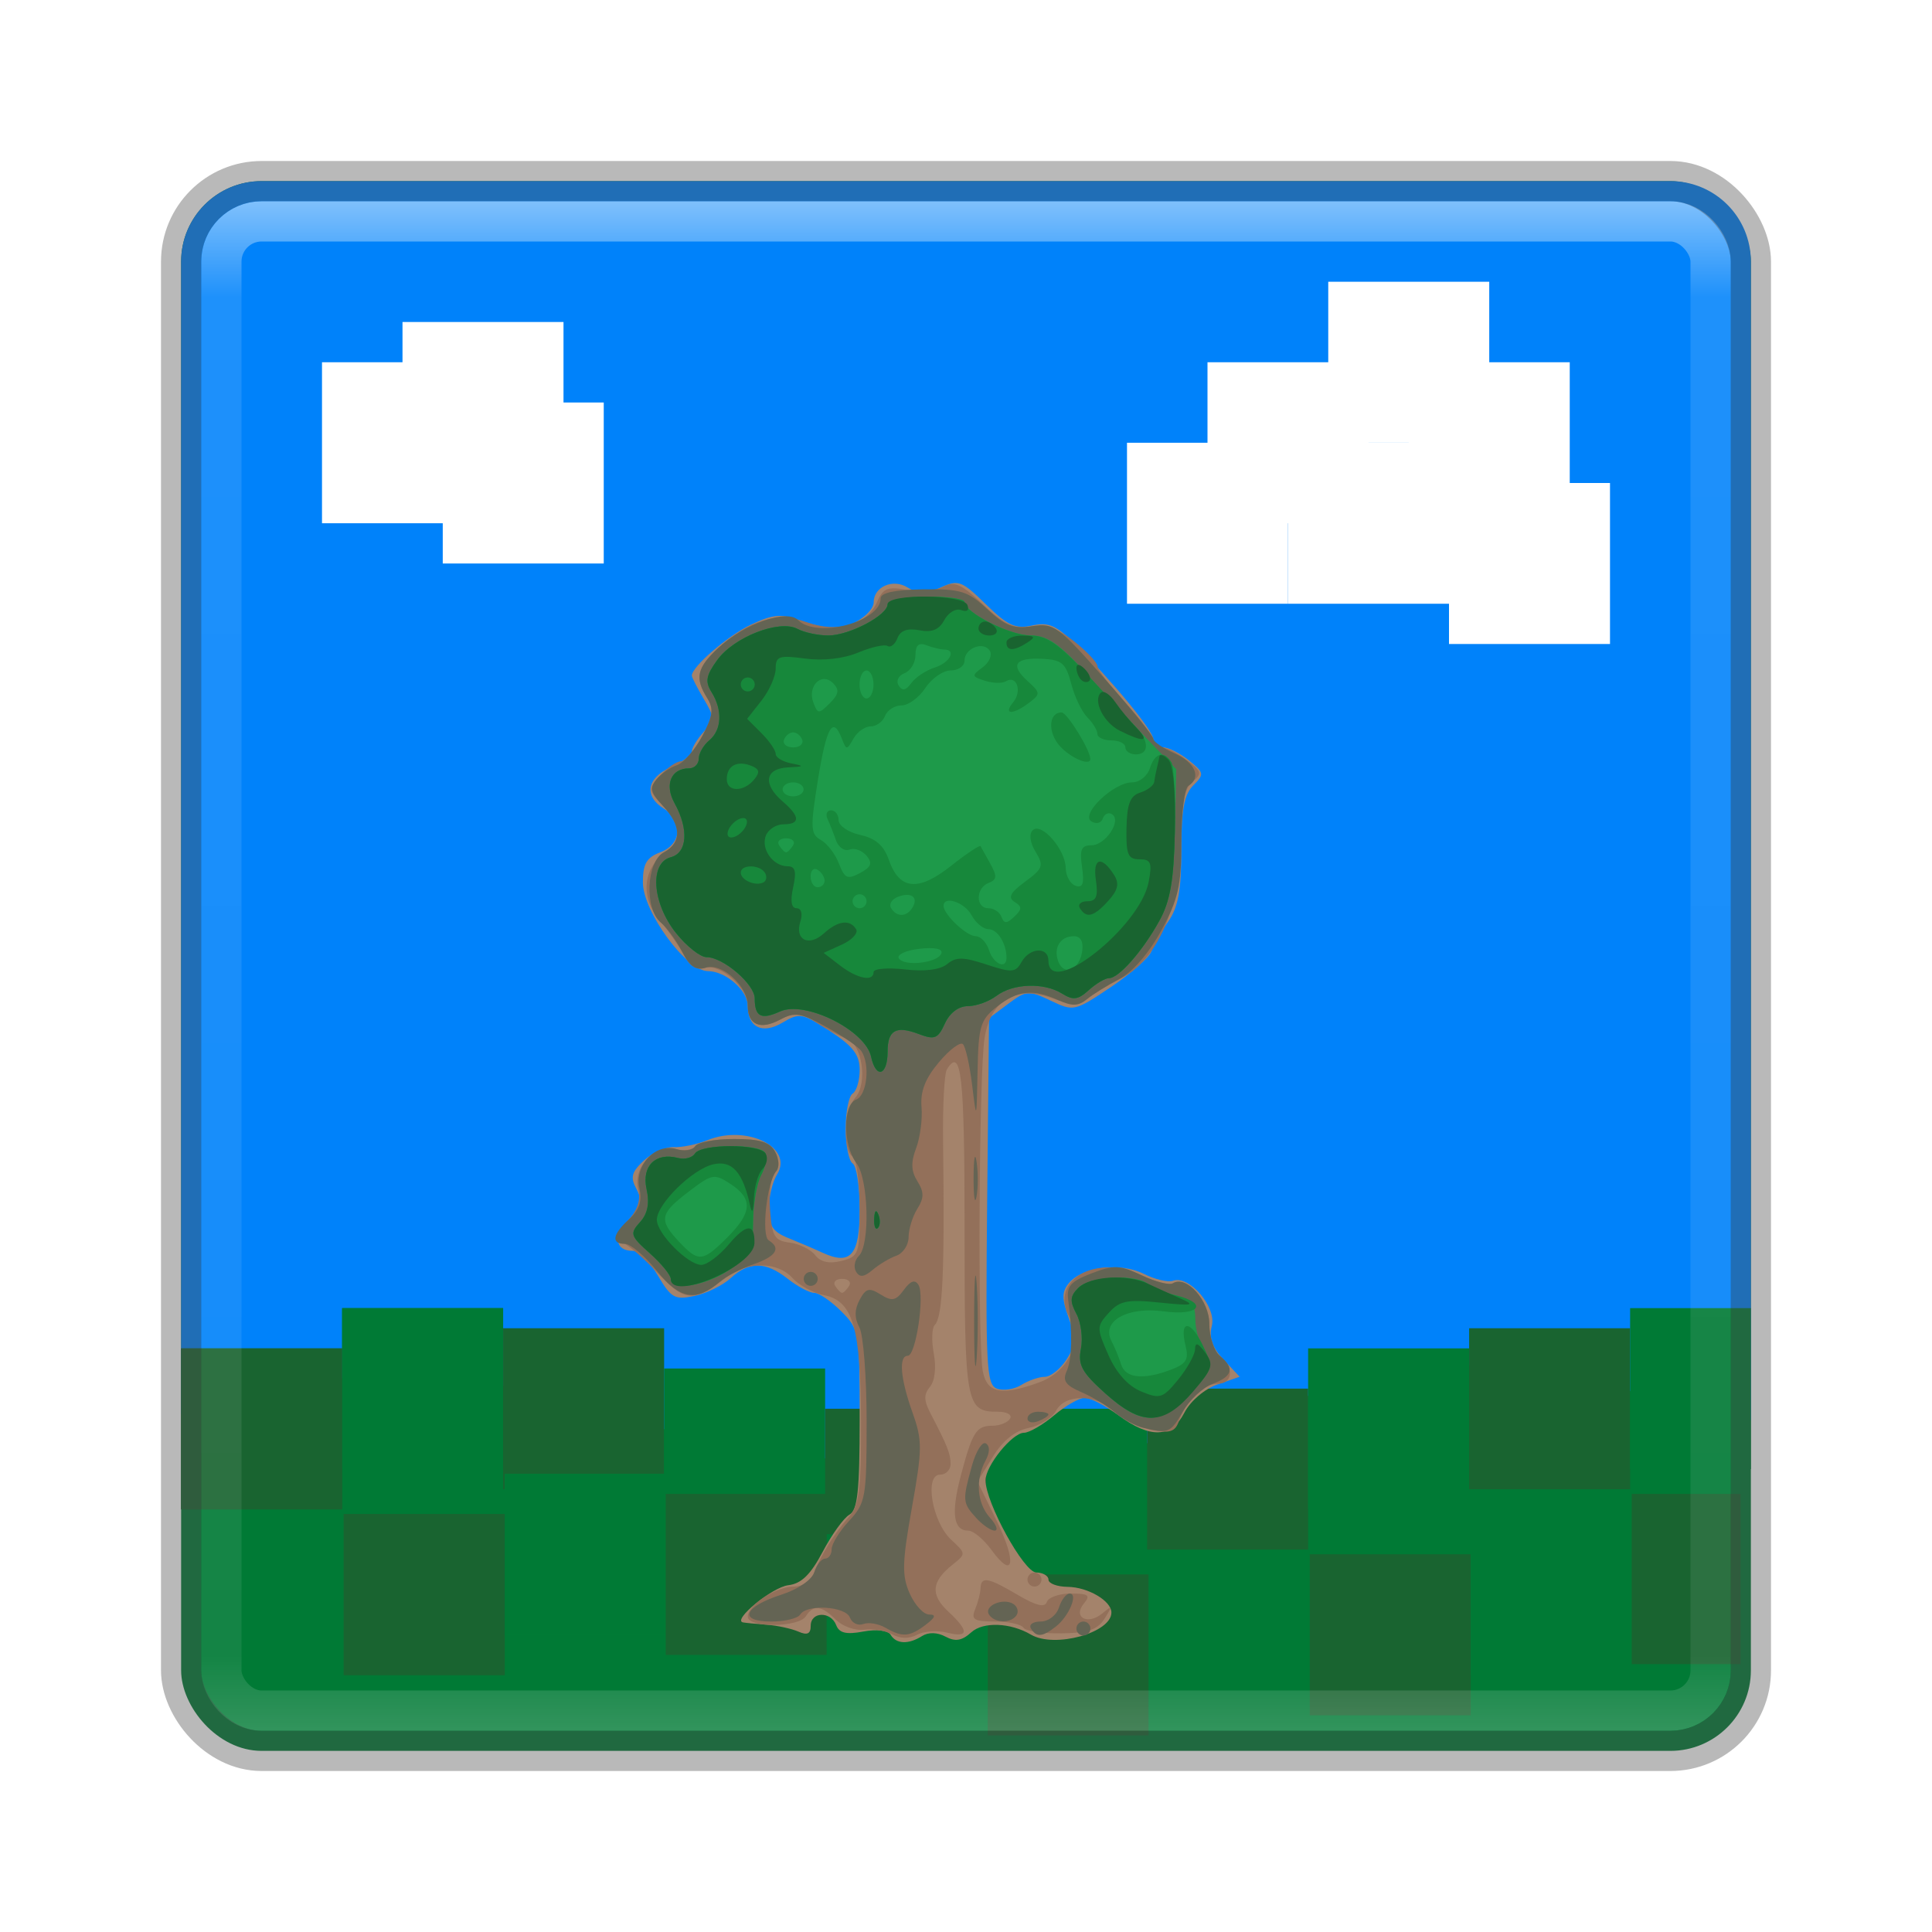 <?xml version="1.0" encoding="UTF-8" standalone="no"?>
<!-- Created with Inkscape (http://www.inkscape.org/) -->

<svg
   xmlns:dc="http://purl.org/dc/elements/1.1/"
   xmlns:cc="http://creativecommons.org/ns#"
   xmlns:rdf="http://www.w3.org/1999/02/22-rdf-syntax-ns#"
   xmlns:svg="http://www.w3.org/2000/svg"
   xmlns="http://www.w3.org/2000/svg"
   xmlns:sodipodi="http://sodipodi.sourceforge.net/DTD/sodipodi-0.dtd"
   xmlns:inkscape="http://www.inkscape.org/namespaces/inkscape"
   id="svg3143"
   height="48"
   width="48"
   version="1.1"
   inkscape:version="0.91 r13725"
   sodipodi:docname="terraria.svg">
  <sodipodi:namedview
     pagecolor="#ffffff"
     bordercolor="#666666"
     borderopacity="1"
     objecttolerance="10"
     gridtolerance="10"
     guidetolerance="10"
     inkscape:pageopacity="0"
     inkscape:pageshadow="2"
     inkscape:window-width="1535"
     inkscape:window-height="876"
     id="namedview84"
     showgrid="false"
     inkscape:zoom="4.9166667"
     inkscape:cx="-10.779661"
     inkscape:cy="24"
     inkscape:window-x="65"
     inkscape:window-y="24"
     inkscape:window-maximized="1"
     inkscape:current-layer="svg3143" />
  <defs
     id="defs3145">
    <radialGradient
       id="radialGradient3030"
       gradientUnits="userSpaceOnUse"
       cy="43.5"
       cx="4.993"
       gradientTransform="matrix(2.004 0 0 1.4 27.988 -17.4)"
       r="2.5">
      <stop
         id="stop2883"
         stop-color="#181818"
         offset="0" />
      <stop
         id="stop2885"
         stop-color="#181818"
         stop-opacity="0"
         offset="1" />
    </radialGradient>
    <radialGradient
       id="radialGradient3032"
       gradientUnits="userSpaceOnUse"
       cy="43.5"
       cx="4.993"
       gradientTransform="matrix(2.004 0 0 1.4 -20.012 -104.4)"
       r="2.5">
      <stop
         id="stop2889"
         stop-color="#181818"
         offset="0" />
      <stop
         id="stop2891"
         stop-color="#181818"
         stop-opacity="0"
         offset="1" />
    </radialGradient>
    <linearGradient
       id="linearGradient3034"
       y2="39.999"
       gradientUnits="userSpaceOnUse"
       x2="25.058"
       y1="47.028"
       x1="25.058">
      <stop
         id="stop2895"
         stop-color="#181818"
         stop-opacity="0"
         offset="0" />
      <stop
         id="stop2897"
         stop-color="#181818"
         offset=".5" />
      <stop
         id="stop2899"
         stop-color="#181818"
         stop-opacity="0"
         offset="1" />
    </linearGradient>
    <linearGradient
       id="linearGradient3044"
       y2="43"
       gradientUnits="userSpaceOnUse"
       x2="24"
       gradientTransform="translate(4.4844e-6,0)"
       y1="5"
       x1="24">
      <stop
         id="stop3926-7"
         stop-color="#fff"
         offset="0" />
      <stop
         id="stop3928-3"
         stop-color="#fff"
         stop-opacity=".235"
         offset=".063" />
      <stop
         id="stop3930-7"
         stop-color="#fff"
         stop-opacity=".157"
         offset=".951" />
      <stop
         id="stop3932-1"
         stop-color="#fff"
         stop-opacity=".392"
         offset="1" />
    </linearGradient>
    <filter
       id="filter4242"
       style="color-interpolation-filters:sRGB">
      <feColorMatrix
         id="feColorMatrix4244"
         values="1 0 0 0 0 0 1 0 0 0 0 0 1 0 0 0 0 0 1000 -500 "
         result="fbSourceGraphic" />
      <feColorMatrix
         id="feColorMatrix4250"
         values="0 0 0 -1 0 0 0 0 -1 0 0 0 0 -1 0 0 0 0 1 0"
         result="fbSourceGraphicAlpha"
         in="fbSourceGraphic" />
      <feColorMatrix
         id="feColorMatrix4252"
         values="1 0 0 0 0 0 1 0 0 0 0 0 1 0 0 0 0 0 1000 -500 "
         in="fbSourceGraphic" />
    </filter>
    <filter
       id="filter4246"
       style="color-interpolation-filters:sRGB">
      <feColorMatrix
         id="feColorMatrix4248"
         values="1 0 0 0 0 0 1 0 0 0 0 0 1 0 0 0 0 0 1000 -500 " />
    </filter>
    <filter
       id="filter4254"
       style="color-interpolation-filters:sRGB">
      <feColorMatrix
         id="feColorMatrix4256"
         values="1 0 0 0 0 0 1 0 0 0 0 0 1 0 0 0 0 0 1000 -500 " />
    </filter>
    <filter
       id="filter4258"
       style="color-interpolation-filters:sRGB">
      <feColorMatrix
         id="feColorMatrix4260"
         values="1 0 0 0 0 0 1 0 0 0 0 0 1 0 0 0 0 0 1000 -500 " />
    </filter>
    <filter
       id="filter4267"
       style="color-interpolation-filters:sRGB">
      <feColorMatrix
         id="feColorMatrix4269"
         values="1 0 0 0 0 0 1 0 0 0 0 0 1 0 0 0 0 0 1000 -500 " />
    </filter>
  </defs>
  <rect
     id="rect4376"
     style="color:#000000;fill:#007a35"
     rx="2"
     ry="2"
     height="39"
     width="39"
     y="4.5"
     x="4.5" />
  <path
     inkscape:connector-curvature="0"
     id="rect5505-21"
     style="color:#000000;fill:#0082fa"
     d="m 6.5,4.5 c -1.108,0 -2,0.892 -2,2 l 0,28.635 c 1.238,-0.324 2.543,-0.628 3.969,-0.887 4.399,-0.797 6.992,2.051 14.867,2.156 7.021,0.094 10.063,-3.046 14.148,-2.398 2.204,0.35 4.222,0.782 6.016,1.279 l 0,-28.785 c 0,-1.108 -0.892,-2 -2,-2 l -35,0 z" />
  <g
     style="filter:url(#filter4246)"
     id="g4232"
     transform="translate(0,-1.5)">
    <rect
       style="fill:#196430"
       id="rect4208"
       height="4"
       width="4"
       y="35"
       x="4.5" />
    <rect
       style="fill:#007a35"
       id="rect4212"
       height="4"
       width="4"
       y="34"
       x="8.5" />
    <rect
       style="fill:#007a35"
       id="rect4214"
       height="4"
       width="4"
       y="34"
       x="8.5" />
    <rect
       style="fill:#196430"
       id="rect4216"
       height="4"
       width="4"
       y="34.5"
       x="12.5" />
    <rect
       style="fill:#007a35"
       id="rect4218"
       height="4"
       width="4"
       y="35.5"
       x="16.5" />
    <rect
       style="fill:#196430"
       id="rect4220"
       height="4"
       width="4"
       y="36.5"
       x="20.5" />
    <rect
       style="fill:#007a35"
       id="rect4222"
       height="4"
       width="4"
       y="36.5"
       x="24.5" />
    <rect
       style="fill:#196430"
       id="rect4224"
       height="4"
       width="4"
       y="36"
       x="28.5" />
    <rect
       style="fill:#007a35"
       id="rect4226"
       height="4"
       width="4"
       y="35"
       x="32.5" />
    <rect
       style="fill:#196430"
       id="rect4228"
       height="4"
       width="4"
       y="34.5"
       x="36.5" />
    <path
       style="fill:#007a35"
       inkscape:connector-curvature="0"
       id="rect4230"
       d="m 40.5,34 3,0 0,4 -3,0 z" />
    <rect
       style="fill:#196430"
       id="rect4348"
       height="4"
       width="4"
       y="35"
       x="4.5" />
  </g>
  <g
     style="filter:url(#filter4254)"
     id="g4350"
     transform="translate(4.04,2.616)">
    <rect
       style="fill:#196430"
       id="rect4352"
       height="4"
       width="4"
       y="35"
       x="4.5" />
    <rect
       style="fill:#007a35"
       id="rect4354"
       height="4"
       width="4"
       y="34"
       x="8.5" />
    <rect
       style="fill:#007a35"
       id="rect4356"
       height="4"
       width="4"
       y="34"
       x="8.5" />
    <rect
       style="fill:#196430"
       id="rect4358"
       height="4"
       width="4"
       y="34.5"
       x="12.5" />
    <rect
       style="fill:#007a35"
       id="rect4360"
       height="4"
       width="4"
       y="35.5"
       x="16.5" />
    <rect
       style="fill:#196430"
       id="rect4362"
       height="4"
       width="4"
       y="36.5"
       x="20.5" />
    <rect
       style="fill:#007a35"
       id="rect4364"
       height="4"
       width="4"
       y="36.5"
       x="24.5" />
    <rect
       style="fill:#196430"
       id="rect4366"
       height="4"
       width="4"
       y="36"
       x="28.5" />
    <rect
       style="fill:#007a35"
       id="rect4368"
       height="4"
       width="4"
       y="35"
       x="32.5" />
    <rect
       style="fill:#196430"
       id="rect4370"
       height="4.229"
       width="2.704"
       y="34.5"
       x="36.5" />
    <rect
       style="fill:#196430"
       id="rect4374"
       height="4"
       width="4"
       y="35"
       x="4.5" />
  </g>
  <rect
     style="opacity:0.5;fill:none;stroke:url(#linearGradient3044);stroke-linecap:round;stroke-linejoin:round"
     id="rect6741-2"
     rx="1"
     ry="1"
     height="37"
     width="37"
     y="5.5"
     x="5.5" />
  <rect
     id="rect5505-21-1"
     style="color:#000000;opacity:0.4;fill:none;stroke:#525252;stroke-linecap:round;stroke-linejoin:round"
     rx="2"
     ry="2"
     height="39"
     width="39"
     y="4.5"
     x="4.5" />
  <g
     style="fill:#ffffff;filter:url(#filter4258)"
     id="g4340"
     transform="translate(3,0)">
    <rect
       id="rect4275"
       height="4"
       width="4"
       y="11"
       x="25" />
    <rect
       id="rect4292"
       height="4"
       width="4"
       y="9"
       x="27" />
    <rect
       id="rect4294"
       height="4"
       width="4"
       y="7"
       x="30" />
    <rect
       id="rect4300"
       height="4"
       width="4"
       y="12"
       x="33" />
    <rect
       id="rect4302"
       height="4"
       width="4"
       y="9"
       x="32" />
    <rect
       id="rect4304"
       height="4"
       width="4"
       y="11"
       x="29" />
  </g>
  <g
     style="filter:url(#filter4242)"
     id="g4210"
     transform="matrix(0.139,0,0,0.139,1.967,6.023)">
    <path
       style="fill-opacity:0"
       inkscape:connector-curvature="0"
       id="path4224"
       d="m 126.55,249.66 c -1.784,-1.351 -2.85,-1.432 -4.586,-0.348 -1.721,1.075 -2.734,1.02 -4.238,-0.228 -1.087,-0.902 -1.976,-2.161 -1.976,-2.797 0,-2.083 6.811,-7.207 9.635,-7.247 1.921,-0.028 3.743,-1.718 5.994,-5.558 1.779,-3.035 4.053,-6.198 5.053,-7.028 1.399,-1.161 1.818,-4.842 1.818,-15.975 0,-13.996 -0.109,-14.58 -3.359,-17.972 -1.847,-1.928 -4.021,-3.506 -4.831,-3.506 -0.81,0 -2.994,-1.197 -4.855,-2.66 -3.651,-2.872 -3.84,-2.832 -13.157,2.793 l -4.327,2.612 -4.423,-5.141 c -2.433,-2.828 -5.058,-5.133 -5.833,-5.122 -0.775,0.011 -2.123,-0.841 -2.996,-1.892 -1.314,-1.583 -1.114,-2.414 1.162,-4.837 1.926,-2.05 2.523,-3.821 1.996,-5.92 -0.57,-2.272 0.144,-3.853 2.959,-6.55 2.114,-2.026 4.338,-3.167 5.17,-2.652 0.803,0.496 3.572,-0.05 6.152,-1.214 4.276,-1.928 5.1,-1.946 9.284,-0.197 5.47,2.285 6.71,4.841 4.801,9.898 -0.778,2.061 -0.988,4.51 -0.467,5.442 1.227,2.193 10.27,6.81 11.657,5.952 1.894,-1.171 1.234,-13.815 -0.81,-15.511 -1.058,-0.878 -1.875,-3.603 -1.875,-6.25 0,-2.647 0.817,-5.372 1.875,-6.25 3.458,-2.87 2.187,-6.702 -3.018,-9.099 -4.062,-1.871 -5.37,-1.977 -8.24,-0.67 -3.057,1.393 -3.655,1.253 -5.764,-1.352 -1.29,-1.6 -2.35,-3.91 -2.35,-5.13 0,-2.486 -2.823,-4.022 -5.502,-2.995 -1.004,0.385 -2.738,-0.737 -4.062,-2.627 -1.271,-1.815 -3.577,-4.748 -5.123,-6.519 -1.998,-2.288 -2.812,-4.804 -2.812,-8.693 0,-4.688 0.448,-5.644 3.125,-6.662 1.719,-0.653 3.125,-1.752 3.125,-2.44 0,-0.689 -1.406,-2.174 -3.125,-3.3 -1.719,-1.126 -3.122,-2.686 -3.118,-3.466 0.004,-0.78 2.819,-4.132 6.256,-7.449 5.91,-5.702 6.147,-6.176 4.368,-8.716 -2.946,-4.207 -2.267,-7.62 2.181,-10.953 8.584,-6.431 12.903,-7.505 19.004,-4.726 3.705,1.688 9.434,-0.222 9.434,-3.146 0,-3.23 3.512,-5.065 6.814,-3.56 2.184,0.995 4.023,0.972 6.823,-0.085 3.593,-1.356 4.138,-1.149 8.709,3.315 4.24,4.141 5.222,4.577 7.526,3.343 2.257,-1.208 3.39,-0.824 7.639,2.591 2.744,2.205 4.989,4.459 4.989,5.008 0,1.711 11.51,14.095 15.222,16.377 3.424,2.105 4.801,6.57 2.288,7.414 -0.682,0.229 -1.598,4.917 -2.035,10.417 -0.509,6.401 -1.734,11.8 -3.405,15 -3.198,6.128 -7.005,10.625 -8.994,10.625 -0.819,0 -3.038,1.218 -4.931,2.708 -2.812,2.212 -3.87,2.441 -5.777,1.25 -2.888,-1.804 -6.767,-1.867 -9.95,-0.164 -2.293,1.227 -2.418,2.932 -2.418,32.917 0,17.392 0.302,31.924 0.67,32.293 1.12,1.12 9.838,-2.376 11.162,-4.475 0.839,-1.329 0.757,-3.242 -0.251,-5.914 -1.919,-5.085 -0.387,-8.036 5.435,-10.468 3.914,-1.635 4.945,-1.633 8.906,0.022 2.464,1.03 5.406,1.578 6.537,1.219 3.255,-1.033 9.279,5.994 8.341,9.731 -0.534,2.126 -0.02,3.701 1.719,5.275 3.491,3.159 3.084,5.526 -1.206,7.021 -2.053,0.716 -4.828,3.221 -6.265,5.656 -2.343,3.971 -2.95,4.293 -6.627,3.518 -2.226,-0.469 -5.538,-2.25 -7.358,-3.958 -3.502,-3.285 -6.172,-2.895 -9.758,1.425 -0.887,1.069 -2.571,1.943 -3.742,1.943 -4.761,0 -9.926,9.643 -6.348,11.854 0.669,0.414 2.08,2.571 3.135,4.795 1.863,3.926 6.212,6.831 13.644,9.114 5.61,1.723 6.873,4.76 3.482,8.37 -2.273,2.419 -3.948,2.957 -8.708,2.792 -3.242,-0.112 -6.888,-0.655 -8.102,-1.206 -1.215,-0.551 -3.746,-0.629 -5.625,-0.171 -6.052,1.473 -15.799,1.769 -18.077,0.55 -1.426,-0.763 -3.075,-0.725 -4.628,0.106 -1.842,0.986 -2.91,0.795 -4.511,-0.807 -1.964,-1.964 -2.173,-1.964 -3.274,0.003 -1.413,2.525 -2.21,2.564 -5.251,0.261 z" />
    <path
       style="fill:#a4836b"
       inkscape:connector-curvature="0"
       id="path4222"
       d="m 145.06,248.89 c -0.499,-0.807 -2.508,-1.05 -4.929,-0.596 -3.018,0.566 -4.278,0.269 -4.818,-1.138 -0.971,-2.531 -4.559,-2.449 -4.559,0.104 0,1.447 -0.612,1.739 -2.188,1.046 -1.203,-0.53 -3.734,-1.082 -5.625,-1.228 -1.891,-0.145 -3.817,-0.335 -4.28,-0.42 -2.014,-0.373 5.206,-6.306 8.092,-6.651 2.331,-0.278 3.989,-1.892 6.146,-5.984 1.625,-3.082 3.776,-6.063 4.779,-6.625 1.452,-0.813 1.825,-4.295 1.825,-17.039 0,-15.64 -0.078,-16.095 -3.296,-19.313 -1.812,-1.812 -3.987,-3.295 -4.831,-3.295 -0.845,0 -2.966,-1.125 -4.714,-2.5 -3.977,-3.128 -6.896,-3.167 -10.203,-0.135 -1.419,1.301 -4.336,2.736 -6.482,3.189 -3.51,0.741 -4.164,0.378 -6.52,-3.615 -1.44,-2.441 -3.449,-4.439 -4.462,-4.439 -3.235,0 -3.589,-2.593 -0.765,-5.6 2.231,-2.375 2.485,-3.388 1.369,-5.473 -1.12,-2.093 -0.876,-3.018 1.346,-5.087 1.493,-1.391 3.889,-2.465 5.324,-2.387 1.435,0.078 4.157,-0.484 6.047,-1.25 7.006,-2.836 15.429,1.321 12.425,6.131 -0.818,1.31 -1.487,4.089 -1.487,6.175 0,2.971 0.745,4.093 3.438,5.173 1.891,0.758 4.665,1.946 6.166,2.639 5.038,2.328 6.647,0.462 6.647,-7.709 0,-4.106 -0.562,-7.813 -1.25,-8.238 -0.688,-0.425 -1.25,-3.237 -1.25,-6.25 0,-3.013 0.562,-5.825 1.25,-6.25 0.688,-0.425 1.25,-2.327 1.25,-4.227 0,-2.681 -1.181,-4.227 -5.275,-6.908 -4.975,-3.257 -5.462,-3.344 -8.548,-1.52 -3.586,2.118 -6.176,0.849 -6.176,-3.026 0,-2.75 -3.958,-6.194 -7.119,-6.194 -3.836,0 -11.631,-10.63 -11.631,-15.861 0,-3.331 0.647,-4.447 3.125,-5.389 3.812,-1.449 4.144,-5.593 0.625,-7.79 -3.617,-2.259 -3.07,-5.498 1.25,-7.41 2.062,-0.913 3.75,-2.181 3.75,-2.819 0,-0.637 0.952,-2.21 2.115,-3.495 1.986,-2.195 1.986,-2.554 0,-5.916 -1.163,-1.969 -2.115,-3.833 -2.115,-4.142 0,-1.599 6.43,-7.145 10.551,-9.101 3.921,-1.861 5.381,-1.991 8.73,-0.78 2.212,0.8 5.106,1.436 6.433,1.414 2.79,-0.046 6.786,-2.774 6.786,-4.633 0,-2.782 3.443,-4.291 6.059,-2.657 2.001,1.249 3.193,1.251 5.919,0.009 3.17,-1.444 3.747,-1.23 8.089,3.01 3.888,3.797 5.277,4.433 8.248,3.78 2.932,-0.644 4.311,-0.05 7.679,3.31 6.857,6.839 14.006,15.54 14.006,17.047 0,0.782 0.781,1.423 1.736,1.423 0.955,0 3.036,1.053 4.625,2.339 2.719,2.202 2.764,2.464 0.763,4.464 -1.63,1.637 -2.13,4.36 -2.13,11.54 0,7.09 -0.565,10.222 -2.297,12.723 -1.263,1.825 -2.627,4.237 -3.03,5.361 -0.404,1.124 -3.686,4.022 -7.293,6.44 -6.458,4.328 -6.625,4.366 -10.73,2.408 -3.937,-1.877 -4.362,-1.845 -7.597,0.569 l -3.427,2.558 -0.333,32.71 c -0.3,29.427 -0.126,32.789 1.728,33.501 1.134,0.435 3.104,0.14 4.379,-0.656 1.275,-0.796 3.156,-1.447 4.181,-1.447 1.025,0 2.766,-1.378 3.87,-3.063 1.708,-2.607 1.772,-3.712 0.432,-7.418 -1.271,-3.516 -1.267,-4.725 0.022,-6.279 2.418,-2.914 9.219,-3.751 13.381,-1.647 1.974,0.998 4.333,1.55 5.241,1.227 2.884,-1.026 7.772,4.674 6.92,8.069 -0.534,2.126 0.081,3.888 2.11,6.047 l 2.863,3.048 -3.998,1.394 c -2.272,0.792 -4.805,2.954 -5.867,5.008 -2.349,4.543 -6.1,4.699 -11.805,0.489 -2.33,-1.719 -5.03,-3.125 -6,-3.125 -0.97,0 -3.435,1.406 -5.478,3.125 -2.043,1.719 -4.474,3.125 -5.402,3.125 -2.091,0 -6.87,5.907 -6.87,8.491 0,3.973 6.861,16.448 9.062,16.479 1.203,0.017 2.188,0.593 2.188,1.28 0,0.688 1.547,1.268 3.438,1.29 3.617,0.042 7.812,2.508 7.812,4.592 0,3.627 -10.171,6.422 -14.375,3.949 -3.667,-2.157 -8.535,-2.347 -10.668,-0.417 -1.679,1.519 -2.847,1.715 -4.608,0.773 -1.454,-0.778 -3.053,-0.823 -4.167,-0.119 -2.435,1.54 -4.607,1.471 -5.627,-0.18 z" />
    <path
       style="fill:#93705a"
       inkscape:connector-curvature="0"
       id="path4220"
       d="m 145.37,248.81 c -1.207,-0.676 -3.491,-1.058 -5.076,-0.851 -1.585,0.208 -3.857,-0.598 -5.05,-1.791 -2.569,-2.569 -4.005,-2.732 -5.365,-0.606 -1.291,2.018 -10.375,2.08 -10.375,0.071 0,-2.1 5.036,-5.383 8.257,-5.383 1.486,0 3.057,-0.984 3.492,-2.188 1.149,-3.177 3.773,-7.436 6.309,-10.239 1.852,-2.047 2.206,-4.804 2.182,-16.995 -0.034,-16.87 -1.42,-21.628 -6.606,-22.665 -1.929,-0.386 -4.466,-1.762 -5.639,-3.058 -2.706,-2.99 -8.041,-3.022 -11.889,-0.069 -5.81,4.458 -7.378,4.351 -12.212,-0.83 -2.485,-2.664 -5.363,-5.13 -6.394,-5.479 -1.542,-0.523 -1.384,-1.171 0.893,-3.653 1.882,-2.051 2.532,-3.921 2.031,-5.838 -1.013,-3.874 2.904,-8.114 6.632,-7.179 1.535,0.385 3.139,0.136 3.566,-0.554 0.426,-0.69 3.535,-1.255 6.908,-1.255 4.683,0 6.424,0.545 7.368,2.308 0.821,1.534 0.809,2.735 -0.036,3.58 -0.699,0.699 -1.095,3.739 -0.879,6.754 0.342,4.78 0.793,5.534 3.518,5.883 1.719,0.221 3.768,1.231 4.555,2.245 0.958,1.235 2.505,1.574 4.688,1.026 3.113,-0.781 3.258,-1.198 3.258,-9.358 0,-4.697 -0.562,-8.888 -1.25,-9.313 -1.845,-1.14 -1.518,-8.248 0.484,-10.527 2.241,-2.55 1.198,-9.654 -1.546,-10.533 -1.134,-0.364 -3.578,-1.651 -5.431,-2.861 -2.896,-1.891 -3.801,-1.969 -6.443,-0.555 -3.562,1.906 -5.813,0.967 -5.813,-2.425 0,-3.256 -4.963,-7.655 -7.667,-6.797 -1.448,0.459 -2.689,-0.273 -3.692,-2.18 -0.832,-1.58 -2.834,-4.463 -4.451,-6.406 -3.367,-4.048 -2.965,-9.084 0.952,-11.932 3.093,-2.249 2.983,-4.96 -0.347,-8.504 -2.624,-2.793 -2.637,-2.956 -0.431,-5.393 1.251,-1.382 2.903,-2.513 3.671,-2.513 0.768,0 2.479,-2.009 3.801,-4.464 1.954,-3.627 2.124,-4.913 0.909,-6.858 -2.24,-3.587 -1.845,-5.388 1.943,-8.87 5.547,-5.098 10.565,-6.581 15.833,-4.676 5.501,1.989 10.816,0.445 12.605,-3.662 1.051,-2.413 1.893,-2.75 5.295,-2.116 2.225,0.414 5.139,0.167 6.476,-0.548 2.012,-1.077 3.249,-0.529 7.174,3.172 3.795,3.579 5.494,4.363 8.497,3.922 2.728,-0.4 4.871,0.34 7.843,2.712 2.249,1.795 4.089,3.763 4.089,4.373 3e-5,0.611 2.25,3.551 5,6.535 2.75,2.983 5,5.999 5,6.702 0,0.703 0.703,1.29 1.562,1.306 0.859,0.015 2.872,1.035 4.472,2.266 2.608,2.006 2.705,2.408 0.938,3.875 -1.46,1.211 -2.002,4.116 -2.086,11.171 -0.137,11.545 -4.288,20.756 -10.842,24.057 -2.208,1.112 -4.839,2.705 -5.845,3.54 -1.439,1.194 -2.792,1.17 -6.338,-0.112 -6.451,-2.333 -10.902,0.29 -12.032,7.09 -1.008,6.07 -1.267,54.875 -0.317,59.648 0.773,3.882 3.327,4.38 10.029,1.957 5.349,-1.934 7.791,-7.284 5.38,-11.788 -3.49,-6.52 4.825,-11.247 12.979,-7.378 2.46,1.167 4.972,1.814 5.582,1.437 2.415,-1.493 6.517,3.072 6.517,7.253 0,2.283 0.844,4.851 1.875,5.707 2.595,2.154 2.349,5 -0.431,5 -2.5,0 -5.569,2.988 -6.898,6.715 -0.669,1.878 -1.621,2.183 -4.817,1.543 -2.191,-0.438 -5.171,-1.913 -6.624,-3.277 -3.36,-3.156 -8.864,-3.233 -10.516,-0.146 -0.687,1.284 -2.895,2.664 -4.906,3.066 -2.393,0.479 -4.601,2.259 -6.391,5.156 l -2.735,4.425 3.388,6.925 c 3.683,7.527 3.123,10.803 -0.902,5.278 -1.376,-1.889 -3.239,-3.435 -4.139,-3.435 -2.666,0 -3.094,-3.123 -1.339,-9.775 2.077,-7.874 2.775,-8.975 5.684,-8.975 1.294,0 2.7,-0.562 3.125,-1.25 0.432,-0.698 -0.529,-1.25 -2.176,-1.25 -5.73,0 -5.949,-1.203 -5.949,-32.75 0,-27.452 -0.576,-32.624 -3.169,-28.429 -0.449,0.726 -0.752,6.492 -0.673,12.812 0.293,23.525 -0.064,31.436 -1.486,32.86 -0.524,0.524 -0.601,2.828 -0.171,5.119 0.466,2.484 0.191,4.878 -0.682,5.929 -1.12,1.349 -1.107,2.447 0.053,4.674 3.073,5.895 3.627,7.292 3.627,9.143 0,1.041 -0.849,1.892 -1.887,1.892 -2.837,0 -1.405,8.452 1.964,11.59 2.721,2.535 2.722,2.548 0.226,4.538 -3.735,2.979 -3.936,5.35 -0.705,8.344 3.761,3.486 3.678,4.743 -0.249,3.758 -1.733,-0.435 -4.138,-0.262 -5.345,0.384 -1.385,0.741 -3.004,0.721 -4.389,-0.054 z m -7.75,-62.31 c 0.425,-0.688 -0.138,-1.25 -1.25,-1.25 -1.112,0 -1.675,0.562 -1.25,1.25 0.425,0.688 0.987,1.25 1.25,1.25 0.263,0 0.825,-0.562 1.25,-1.25 z m 31.161,61.106 c -0.37,-0.61 -2.67,-1.11 -5.11,-1.11 -3.736,0 -4.292,-0.345 -3.527,-2.188 0.499,-1.203 0.934,-2.891 0.967,-3.75 0.083,-2.188 1.313,-1.968 6.673,1.195 3.262,1.925 4.825,2.302 5.176,1.25 0.276,-0.829 2.212,-1.507 4.301,-1.507 3.128,0 3.541,0.311 2.335,1.764 -2.06,2.482 0.658,3.955 3.288,1.781 1.813,-1.498 1.856,-1.405 0.417,0.906 -1.249,2.006 -2.958,2.596 -7.716,2.668 -3.362,0.051 -6.42,-0.405 -6.796,-1.014 z m 0.72,-8.61 c 0,-0.688 0.562,-1.25 1.25,-1.25 0.688,0 1.25,0.562 1.25,1.25 0,0.688 -0.562,1.25 -1.25,1.25 -0.688,0 -1.25,-0.562 -1.25,-1.25 z" />
    <path
       style="fill:#646454"
       inkscape:connector-curvature="0"
       id="path4218"
       d="m 144.11,247.61 c -1.245,-0.724 -3.026,-1.024 -3.959,-0.666 -0.933,0.358 -2.006,-0.158 -2.385,-1.145 -0.782,-2.038 -7.708,-2.463 -8.893,-0.546 -0.425,0.688 -2.755,1.25 -5.178,1.25 -5.923,0 -4.948,-2.624 1.778,-4.79 3.026,-0.974 5.487,-2.66 5.932,-4.062 0.419,-1.319 1.286,-2.398 1.927,-2.398 0.641,0 1.166,-0.762 1.166,-1.692 0,-0.931 1.406,-3.21 3.125,-5.064 2.957,-3.191 3.125,-4.145 3.125,-17.765 0,-7.916 -0.582,-15.481 -1.294,-16.811 -0.897,-1.677 -0.886,-3.18 0.037,-4.905 1.125,-2.101 1.709,-2.252 3.763,-0.969 2.029,1.267 2.716,1.13 4.147,-0.827 1.188,-1.625 1.989,-1.903 2.607,-0.903 1.16,1.87 -0.46,12.68 -1.9,12.68 -1.671,0 -1.336,4.046 0.841,10.155 1.775,4.981 1.765,6.5 -0.112,17.015 -1.75,9.801 -1.809,12.114 -0.394,15.312 0.917,2.072 2.482,3.767 3.476,3.767 1.298,0 1.123,0.518 -0.618,1.835 -2.886,2.183 -4.174,2.276 -7.19,0.522 z m 26.01,0.14 c -0.425,-0.688 0.348,-1.25 1.717,-1.25 1.392,0 2.839,-1.102 3.283,-2.5 0.436,-1.375 1.3,-2.5 1.92,-2.5 1.581,0 -0.12,4.067 -2.467,5.898 -2.411,1.881 -3.457,1.963 -4.452,0.352 z m 8.125,0 c 0,-0.688 0.562,-1.25 1.25,-1.25 0.688,0 1.25,0.562 1.25,1.25 0,0.688 -0.562,1.25 -1.25,1.25 -0.688,0 -1.25,-0.562 -1.25,-1.25 z m -15.63,-2.509 c -0.949,-1.536 2.491,-3.034 4.341,-1.891 0.732,0.452 1.007,1.346 0.611,1.986 -0.954,1.544 -3.975,1.486 -4.952,-0.095 z m -2.301,-17.277 c -2.429,-2.684 -2.464,-3.117 -0.744,-9.309 0.721,-2.596 1.844,-4.39 2.496,-3.987 0.741,0.458 0.715,1.612 -0.068,3.075 -1.856,3.469 -1.524,7.636 0.815,10.22 1.138,1.257 1.506,2.286 0.819,2.286 -0.688,0 -2.181,-1.029 -3.319,-2.286 z m 29.81,-16.1 c -1.375,-0.333 -3.625,-1.566 -5,-2.741 -1.375,-1.175 -4.102,-2.82 -6.06,-3.654 -2.727,-1.162 -3.329,-2.023 -2.575,-3.676 0.978,-2.142 1.088,-6.848 0.296,-12.708 -0.339,-2.51 0.395,-3.361 4.146,-4.808 4.038,-1.558 5.064,-1.518 9,0.349 2.443,1.159 4.941,1.799 5.551,1.422 2.415,-1.493 6.517,3.072 6.517,7.253 0,2.283 0.844,4.851 1.875,5.707 2.69,2.232 2.325,3.641 -1.302,5.02 -1.747,0.664 -4.138,2.897 -5.312,4.961 -2.155,3.788 -2.608,3.97 -7.136,2.874 z m -20.62,-1.65 c 0,-0.666 0.844,-1.211 1.875,-1.211 1.031,0 1.875,0.221 1.875,0.491 0,0.27 -0.844,0.815 -1.875,1.211 -1.031,0.396 -1.875,0.175 -1.875,-0.491 z m -9.54,-17.46 c 0,-7.219 0.207,-10.172 0.459,-6.562 0.253,3.609 0.253,9.516 0,13.125 -0.253,3.609 -0.459,0.656 -0.459,-6.562 z m -56.676,-8.892 c -2.14,-2.67 -4.715,-4.86 -5.714,-4.86 -2.544,0 -2.261,-1.71 0.731,-4.418 1.825,-1.651 2.343,-3.235 1.828,-5.582 -0.901,-4.104 2.963,-8.117 6.68,-6.937 1.366,0.434 2.846,0.203 3.288,-0.512 0.442,-0.715 3.563,-1.301 6.936,-1.301 4.683,0 6.424,0.545 7.368,2.308 0.68,1.27 0.771,2.817 0.204,3.438 -1.677,1.835 -2.737,11.523 -1.354,12.377 2.256,1.395 1.321,2.858 -2.729,4.27 -2.19,0.763 -4.862,2.145 -5.938,3.071 -4.303,3.703 -7.212,3.225 -11.295,-1.856 z m 26.22,1.39 c 0,-0.688 0.562,-1.25 1.25,-1.25 0.688,0 1.25,0.562 1.25,1.25 0,0.688 -0.562,1.25 -1.25,1.25 -0.688,0 -1.25,-0.562 -1.25,-1.25 z m 9.358,-1.278 c -0.49,-0.792 -0.264,-2.066 0.501,-2.831 2.035,-2.035 1.722,-13.726 -0.444,-16.59 -2.442,-3.229 -2.467,-10.418 -0.04,-11.349 1.941,-0.745 2.531,-6.312 0.918,-8.67 -0.505,-0.739 -3.301,-2.666 -6.214,-4.283 -4.623,-2.567 -5.679,-2.734 -8.318,-1.322 -3.531,1.89 -5.761,0.922 -5.761,-2.501 0,-3.519 -4.625,-7.714 -7.499,-6.802 -1.753,0.556 -2.855,-0.184 -4.229,-2.84 -1.022,-1.976 -2.738,-4.323 -3.815,-5.217 -2.96,-2.45 -2.6,-10.88 0.54,-12.56 3.24,-1.734 3.174,-4.747 -0.183,-8.32 -2.187,-2.328 -2.397,-3.201 -1.137,-4.72 0.851,-1.025 2.491,-2.163 3.645,-2.529 1.154,-0.366 3.183,-2.678 4.507,-5.138 1.957,-3.634 2.128,-4.92 0.913,-6.865 -2.238,-3.584 -1.847,-5.381 1.943,-8.922 4.665,-4.36 12.291,-7.027 14.312,-5.006 3.332,3.332 14.751,0.317 14.751,-3.895 0,-0.995 2.564,-1.539 7.579,-1.607 6.733,-0.091 8.018,0.307 11.512,3.571 3.188,2.978 4.704,3.548 8.007,3.013 3.81,-0.618 4.644,-0.016 12.863,9.297 4.834,5.477 8.789,10.364 8.789,10.86 0,0.496 1.688,1.649 3.75,2.562 3.729,1.651 4.887,4.35 2.5,5.825 -0.688,0.425 -1.25,4.93 -1.25,10.011 0,7.815 -0.555,10.26 -3.602,15.864 -2.177,4.004 -5.138,7.425 -7.485,8.647 -2.136,1.112 -4.75,2.742 -5.81,3.621 -1.49,1.237 -2.64,1.274 -5.074,0.165 -4.536,-2.067 -7.251,-1.78 -10.986,1.157 -2.973,2.339 -3.311,3.463 -3.47,11.562 -0.173,8.824 -0.189,8.865 -0.965,2.486 -0.434,-3.567 -1.175,-6.872 -1.648,-7.345 -0.472,-0.472 -2.407,0.982 -4.3,3.232 -2.446,2.906 -3.344,5.225 -3.104,8.01 0.186,2.156 -0.25,5.467 -0.969,7.358 -0.957,2.518 -0.896,4.096 0.228,5.897 1.216,1.946 1.212,2.976 -0.015,4.942 -0.853,1.366 -1.551,3.633 -1.551,5.039 0,1.406 -0.984,2.905 -2.188,3.332 -1.203,0.427 -3.116,1.571 -4.251,2.542 -1.51,1.293 -2.302,1.38 -2.954,0.326 z m 21,-16.848 c 0.01,-3.438 0.252,-4.695 0.539,-2.795 0.287,1.9 0.28,4.713 -0.017,6.25 -0.297,1.537 -0.532,-0.017 -0.522,-3.455 z" />
    <path
       style="fill:#1e9a4a"
       inkscape:connector-curvature="0"
       id="path4216"
       d="m 183.41,205.72 c -4.195,-3.766 -4.925,-5.103 -4.351,-7.972 0.379,-1.896 0.015,-4.707 -0.808,-6.246 -1.212,-2.265 -1.144,-3.152 0.356,-4.653 2.078,-2.078 10.138,-2.499 12.486,-0.652 0.841,0.661 3.076,1.572 4.966,2.024 2.721,0.65 3.438,1.54 3.438,4.269 0,1.896 0.787,4.572 1.75,5.946 1.583,2.26 1.343,2.941 -2.517,7.153 -5.434,5.929 -8.828,5.958 -15.32,0.13 z m -77.66,-20.46 c 0,-0.682 -1.689,-2.745 -3.754,-4.585 -3.477,-3.098 -3.606,-3.507 -1.757,-5.551 1.383,-1.528 1.745,-3.352 1.177,-5.935 -0.904,-4.115 1.607,-6.591 5.62,-5.541 1.2,0.314 2.559,-0.041 3.021,-0.788 1.045,-1.691 11.52,-1.804 12.551,-0.135 0.416,0.673 0.103,2.445 -0.695,3.937 -0.799,1.492 -1.461,5.301 -1.471,8.463 -0.017,5.164 -0.457,6.037 -4.317,8.563 -4.407,2.883 -10.375,3.788 -10.375,1.572 z m 36.349,-10.739 c 0.06,-1.456 0.356,-1.752 0.755,-0.755 0.361,0.902 0.317,1.98 -0.099,2.396 -0.415,0.415 -0.711,-0.323 -0.657,-1.641 z m -0.544,-28.979 c -1.044,-4.756 -11.843,-10.109 -16.299,-8.079 -3.353,1.528 -4.506,0.931 -4.506,-2.331 0,-2.546 -5.638,-7.382 -8.606,-7.382 -1.11,-2e-5 -3.566,-1.939 -5.456,-4.308 -4.28,-5.364 -4.777,-12.55 -0.938,-13.554 2.954,-0.772 3.253,-4.991 0.684,-9.634 -1.86,-3.344 -0.65,-6.25 2.59,-6.25 0.947,0 1.722,-0.775 1.722,-1.722 0,-0.947 0.844,-2.422 1.875,-3.278 2.246,-1.864 2.417,-5.417 0.415,-8.622 -1.183,-1.894 -0.988,-2.986 1.03,-5.756 3.001,-4.12 11.112,-7.264 14.316,-5.55 1.21,0.648 3.697,1.177 5.527,1.177 3.744,0 10.587,-3.607 10.589,-5.582 6.9e-4,-0.726 3.017,-1.322 6.875,-1.359 3.781,-0.036 6.874,0.394 6.874,0.956 0,1.895 8.095,5.976 11.875,5.986 2.954,0.008 5.076,1.476 10,6.918 3.438,3.8 8.436,9.173 11.108,11.94 l 4.858,5.032 -0.248,11.279 c -0.191,8.676 -0.835,12.338 -2.792,15.867 -2.998,5.405 -7.226,10.213 -8.983,10.213 -0.685,0 -2.306,0.959 -3.602,2.132 -1.923,1.74 -2.799,1.855 -4.769,0.625 -3.249,-2.029 -8.78,-1.837 -11.748,0.408 -1.335,1.009 -3.635,1.835 -5.112,1.835 -1.647,0 -3.233,1.201 -4.101,3.107 -1.239,2.719 -1.824,2.952 -4.681,1.866 -4.052,-1.541 -5.555,-0.688 -5.555,3.152 0,4.296 -2.063,4.938 -2.946,0.917 z" />
    <path
       style="fill:#17883b"
       inkscape:connector-curvature="0"
       id="path4214"
       d="m 183.41,205.72 c -4.195,-3.766 -4.925,-5.103 -4.351,-7.972 0.379,-1.896 0.015,-4.707 -0.808,-6.246 -1.212,-2.265 -1.144,-3.152 0.356,-4.653 2.078,-2.078 10.138,-2.499 12.486,-0.652 0.841,0.661 3.076,1.572 4.966,2.024 5.886,1.406 4.107,3.705 -2.199,2.841 -6.534,-0.896 -11.214,1.761 -9.348,5.307 0.579,1.1 1.357,2.985 1.73,4.188 0.763,2.465 3.99,2.797 8.93,0.919 2.723,-1.035 3.197,-1.826 2.577,-4.298 -1.158,-4.614 0.874,-4.661 3.075,-0.07 1.919,4.002 1.883,4.143 -2.204,8.603 -5.317,5.801 -8.754,5.804 -15.209,0.009 z m -77.66,-20.46 c 0,-0.682 -1.689,-2.745 -3.754,-4.585 -3.477,-3.098 -3.606,-3.507 -1.757,-5.551 1.383,-1.528 1.745,-3.352 1.177,-5.935 -0.904,-4.115 1.607,-6.591 5.62,-5.541 1.2,0.314 2.559,-0.041 3.021,-0.788 1.045,-1.691 11.52,-1.804 12.551,-0.135 0.416,0.673 0.103,2.445 -0.695,3.937 -0.799,1.492 -1.461,5.301 -1.471,8.463 -0.017,5.164 -0.457,6.037 -4.317,8.563 -4.407,2.883 -10.375,3.788 -10.375,1.572 z m 10.096,-7.413 c 4.458,-4.458 4.609,-6.913 0.585,-9.549 -2.915,-1.91 -3.29,-1.841 -7.5,1.37 -5.17,3.944 -5.38,5.037 -1.714,8.94 3.487,3.711 4.221,3.647 8.628,-0.761 z m 26.253,-3.325 c 0.06,-1.456 0.356,-1.752 0.755,-0.755 0.361,0.902 0.317,1.98 -0.099,2.396 -0.415,0.415 -0.711,-0.323 -0.657,-1.641 z m -0.544,-28.979 c -1.044,-4.756 -11.843,-10.109 -16.299,-8.079 -3.353,1.528 -4.506,0.931 -4.506,-2.331 0,-2.546 -5.638,-7.382 -8.606,-7.382 -1.11,-2e-5 -3.566,-1.939 -5.456,-4.308 -4.28,-5.364 -4.777,-12.55 -0.938,-13.554 2.954,-0.772 3.253,-4.991 0.684,-9.634 -1.86,-3.344 -0.65,-6.25 2.59,-6.25 0.947,0 1.722,-0.775 1.722,-1.722 0,-0.947 0.844,-2.422 1.875,-3.278 2.246,-1.864 2.417,-5.417 0.415,-8.622 -1.183,-1.894 -0.988,-2.986 1.03,-5.756 3.001,-4.12 11.112,-7.264 14.316,-5.55 1.21,0.648 3.697,1.177 5.527,1.177 3.744,0 10.587,-3.607 10.589,-5.582 6.9e-4,-0.726 3.017,-1.322 6.875,-1.359 3.781,-0.036 6.874,0.394 6.874,0.956 0,1.881 8.082,5.976 11.803,5.981 2.87,0.004 5.138,1.583 10.326,7.192 3.657,3.953 7.486,8.078 8.51,9.167 2.39,2.544 2.38,4.895 -0.01,4.895 -1.04,0 -1.88,-0.562 -1.88,-1.25 0,-0.688 -1.12,-1.25 -2.5,-1.25 -1.375,0 -2.5,-0.522 -2.5,-1.161 0,-0.638 -0.808,-1.969 -1.796,-2.956 -0.988,-0.988 -2.288,-3.7 -2.89,-6.027 -0.937,-3.623 -1.666,-4.261 -5.073,-4.435 -4.976,-0.255 -5.901,1.094 -2.724,3.97 2.321,2.101 2.337,2.318 0.283,3.877 -2.93,2.225 -4.72,2.169 -2.846,-0.089 1.639,-1.975 0.612,-4.928 -1.302,-3.744 -0.646,0.399 -2.334,0.358 -3.75,-0.091 -2.394,-0.76 -2.424,-0.928 -0.423,-2.391 1.184,-0.866 1.767,-2.197 1.296,-2.959 -1.118,-1.809 -4.526,-0.48 -4.526,1.764 0,0.958 -1.112,1.741 -2.471,1.741 -1.359,0 -3.393,1.406 -4.519,3.125 -1.126,1.719 -3.048,3.125 -4.27,3.125 -1.222,0 -2.546,0.844 -2.942,1.875 -0.396,1.031 -1.553,1.875 -2.572,1.875 -1.019,0 -2.405,0.984 -3.08,2.188 -1.17,2.083 -1.268,2.083 -2.071,0 -1.594,-4.137 -2.736,-2.167 -4.276,7.382 -1.387,8.599 -1.334,9.687 0.523,10.726 1.137,0.636 2.592,2.54 3.235,4.231 1.005,2.644 1.532,2.88 3.761,1.687 2.018,-1.08 2.277,-1.767 1.17,-3.101 -0.782,-0.942 -2.151,-1.434 -3.041,-1.092 -0.891,0.342 -1.975,-0.395 -2.409,-1.637 -0.435,-1.242 -1.118,-2.961 -1.518,-3.821 -0.401,-0.859 -0.119,-1.562 0.626,-1.562 0.745,0 1.354,0.799 1.354,1.776 0,0.977 1.736,2.157 3.858,2.623 2.739,0.602 4.219,1.884 5.104,4.423 1.89,5.423 5.252,5.761 11.114,1.118 2.771,-2.195 5.154,-3.782 5.294,-3.528 0.14,0.255 0.932,1.679 1.758,3.164 1.224,2.199 1.166,2.831 -0.312,3.398 -2.336,0.896 -2.372,4.525 -0.045,4.525 0.974,0 2.029,0.703 2.344,1.562 0.454,1.238 0.928,1.227 2.281,-0.052 1.409,-1.332 1.419,-1.793 0.056,-2.635 -1.244,-0.769 -0.778,-1.663 1.885,-3.622 3.197,-2.351 3.377,-2.863 1.872,-5.324 -0.995,-1.627 -1.209,-3.179 -0.533,-3.855 1.531,-1.531 5.861,3.391 5.91,6.719 0.021,1.438 0.816,2.876 1.766,3.195 1.299,0.437 1.585,-0.39 1.154,-3.328 -0.461,-3.138 -0.132,-3.909 1.666,-3.909 2.533,0 5.484,-4.447 3.688,-5.557 -0.631,-0.39 -1.369,-0.043 -1.64,0.77 -0.276,0.829 -1.174,1.058 -2.043,0.521 -2.027,-1.253 3.966,-6.984 7.303,-6.984 1.293,0 2.708,-1.125 3.145,-2.5 0.88,-2.774 2.519,-3.241 3.845,-1.097 0.477,0.772 0.757,6.442 0.621,12.6 -0.189,8.594 -0.837,12.263 -2.791,15.784 -2.998,5.405 -7.226,10.213 -8.983,10.213 -0.685,0 -2.306,0.959 -3.602,2.132 -1.923,1.74 -2.799,1.855 -4.769,0.625 -3.249,-2.029 -8.78,-1.837 -11.748,0.408 -1.335,1.009 -3.635,1.835 -5.112,1.835 -1.647,0 -3.233,1.201 -4.101,3.107 -1.239,2.719 -1.824,2.952 -4.681,1.866 -4.052,-1.541 -5.555,-0.688 -5.555,3.152 0,4.296 -2.063,4.938 -2.946,0.917 z m 37.72,-18.828 c 0.25,-1.76 -0.27,-2.71 -1.49,-2.71 -2.431,0 -3.709,2.094 -2.771,4.539 1.018,2.653 3.775,1.472 4.26,-1.824 z m -25.162,0.346 c 0.266,-0.812 -1.245,-1.118 -3.956,-0.802 -2.413,0.282 -4.056,1.046 -3.653,1.698 0.949,1.536 7.048,0.818 7.609,-0.896 z m 11.638,0.791 c 0,-2.541 -1.614,-5.102 -3.215,-5.102 -0.933,0 -2.299,-1.125 -3.035,-2.5 -1.239,-2.316 -5,-3.565 -5,-1.661 0,1.531 4.112,5.411 5.734,5.411 0.878,0 1.954,1.125 2.39,2.5 0.795,2.503 3.125,3.512 3.125,1.352 z m -16.824,-8.935 c 1.15,-1.861 -0.183,-2.873 -2.577,-1.955 -1.105,0.424 -1.658,1.337 -1.23,2.029 1.013,1.639 2.769,1.605 3.807,-0.074 z m -8.19,-1.16 c 0,-0.688 -0.562,-1.25 -1.25,-1.25 -0.688,0 -1.25,0.562 -1.25,1.25 0,0.688 0.562,1.25 1.25,1.25 0.688,0 1.25,-0.562 1.25,-1.25 z m -7.5,-3.676 c 0,-0.647 -0.562,-1.524 -1.25,-1.949 -0.688,-0.425 -1.25,0.104 -1.25,1.176 0,1.072 0.562,1.949 1.25,1.949 0.688,0 1.25,-0.529 1.25,-1.176 z m -5.63,-6.32 c 0.425,-0.688 -0.138,-1.25 -1.25,-1.25 -1.112,0 -1.675,0.562 -1.25,1.25 0.425,0.688 0.987,1.25 1.25,1.25 0.263,0 0.825,-0.562 1.25,-1.25 z m 1.875,-10 c 0,-0.688 -0.844,-1.25 -1.875,-1.25 -1.031,0 -1.875,0.562 -1.875,1.25 0,0.688 0.844,1.25 1.875,1.25 1.031,0 1.875,-0.562 1.875,-1.25 z m -0.24,-8.844 c -0.246,-0.739 -0.982,-1.344 -1.635,-1.344 -0.653,0 -1.389,0.605 -1.635,1.344 -0.246,0.739 0.49,1.344 1.635,1.344 1.146,0 1.882,-0.605 1.635,-1.344 z m 5.498,-10.147 c -2.05,-2.05 -4.641,0.541 -3.504,3.504 0.782,2.038 0.974,2.044 2.925,0.093 1.631,-1.631 1.758,-2.418 0.579,-3.597 z m 7.24,0.241 c 0,-1.375 -0.562,-2.5 -1.25,-2.5 -0.688,0 -1.25,1.125 -1.25,2.5 0,1.375 0.562,2.5 1.25,2.5 0.688,0 1.25,-1.125 1.25,-2.5 z m 10.942,-3.027 c 2.737,-0.869 3.95,-3.223 1.66,-3.223 -0.631,0 -2.038,-0.341 -3.125,-0.759 -1.397,-0.536 -1.977,-0.025 -1.977,1.741 0,1.375 -0.879,2.837 -1.954,3.25 -1.091,0.418 -1.559,1.39 -1.059,2.198 0.645,1.043 1.28,0.922 2.272,-0.434 0.757,-1.035 2.64,-2.284 4.184,-2.774 z m 22.399,14.077 c -2.24,-2.449 -2.08,-6.05 0.28,-6.05 0.974,0 5.131,6.737 5.131,8.317 0,1.32 -3.445,-0.125 -5.409,-2.268 z" />
    <path
       style="fill:#196430"
       inkscape:connector-curvature="0"
       id="path4212"
       d="m 183.41,205.72 c -4.195,-3.766 -4.925,-5.103 -4.351,-7.972 0.379,-1.896 0.015,-4.707 -0.808,-6.246 -1.207,-2.255 -1.147,-3.15 0.31,-4.606 2.157,-2.157 8.668,-2.542 12.536,-0.742 1.526,0.71 4.181,1.914 5.9,2.676 2.584,1.145 1.932,1.26 -3.771,0.667 -5.885,-0.612 -7.232,-0.346 -9.187,1.814 -2.202,2.433 -2.205,2.724 -0.079,7.544 1.421,3.222 3.515,5.553 5.858,6.523 3.364,1.393 3.876,1.229 6.618,-2.124 1.634,-1.999 2.992,-4.445 3.016,-5.436 0.032,-1.299 0.535,-1.131 1.803,0.603 1.578,2.157 1.353,2.876 -2.188,7.008 -5.243,6.118 -9.086,6.189 -15.657,0.291 z m -77.66,-20.46 c 0,-0.682 -1.689,-2.745 -3.754,-4.585 -3.477,-3.098 -3.606,-3.507 -1.757,-5.551 1.383,-1.528 1.745,-3.352 1.177,-5.935 -0.904,-4.115 1.607,-6.591 5.62,-5.541 1.2,0.314 2.559,-0.041 3.021,-0.788 1.093,-1.768 11.542,-1.768 12.635,1e-5 0.462,0.747 0.214,1.985 -0.551,2.75 -0.765,0.765 -1.456,3.107 -1.536,5.204 -0.094,2.475 -0.336,2.935 -0.689,1.312 -1.296,-5.954 -3.206,-8.097 -6.551,-7.354 -3.725,0.827 -10.115,7.101 -10.115,9.93 0,2.43 5.554,8.049 7.957,8.049 1.001,0 3.214,-1.656 4.918,-3.681 3.134,-3.725 4.669,-3.783 4.572,-0.173 -0.11,4.119 -14.947,10.436 -14.947,6.364 z m 36.349,-10.739 c 0.06,-1.456 0.356,-1.752 0.755,-0.755 0.361,0.902 0.317,1.98 -0.099,2.396 -0.415,0.415 -0.711,-0.323 -0.657,-1.641 z m -0.544,-28.979 c -1.044,-4.756 -11.843,-10.109 -16.299,-8.079 -3.353,1.528 -4.506,0.931 -4.506,-2.331 0,-2.546 -5.638,-7.382 -8.606,-7.382 -1.11,-2e-5 -3.566,-1.939 -5.456,-4.308 -4.28,-5.364 -4.777,-12.55 -0.938,-13.554 2.954,-0.772 3.253,-4.991 0.684,-9.634 -1.86,-3.344 -0.65,-6.25 2.59,-6.25 0.947,0 1.722,-0.775 1.722,-1.722 0,-0.947 0.844,-2.422 1.875,-3.278 2.246,-1.864 2.417,-5.417 0.415,-8.622 -1.183,-1.894 -0.988,-2.986 1.03,-5.756 3.001,-4.12 11.112,-7.264 14.316,-5.55 1.21,0.648 3.697,1.177 5.527,1.177 3.744,0 10.587,-3.607 10.589,-5.582 0.002,-1.915 13.533,-1.782 14.271,0.14 0.358,0.934 -0.091,1.299 -1.115,0.906 -0.944,-0.362 -2.301,0.436 -3.017,1.774 -0.929,1.736 -2.204,2.26 -4.455,1.829 -2.146,-0.41 -3.4,0.04 -3.925,1.408 -0.424,1.106 -1.215,1.736 -1.758,1.401 -0.542,-0.335 -2.904,0.192 -5.248,1.171 -2.636,1.101 -6.263,1.512 -9.508,1.077 -4.65,-0.623 -5.25,-0.417 -5.25,1.793 0,1.373 -1.148,3.955 -2.551,5.739 l -2.551,3.243 2.551,2.551 c 1.403,1.403 2.551,3.074 2.551,3.714 0,0.64 1.266,1.407 2.812,1.705 2.411,0.464 2.322,0.566 -0.625,0.712 -4.117,0.204 -4.546,2.995 -0.938,6.085 3.137,2.686 3.183,4.085 0.134,4.085 -1.301,0 -2.717,0.915 -3.147,2.033 -0.914,2.383 1.28,5.467 3.89,5.467 1.373,0 1.619,0.922 0.998,3.75 -0.542,2.466 -0.333,3.75 0.61,3.75 0.844,0 1.121,0.985 0.673,2.395 -1.038,3.272 1.508,4.545 4.206,2.103 2.522,-2.282 4.641,-2.559 5.757,-0.753 0.423,0.685 -0.708,1.918 -2.514,2.741 l -3.284,1.496 2.901,2.232 c 3.115,2.397 6.026,2.972 6.026,1.191 0,-0.603 2.527,-0.812 5.615,-0.464 3.582,0.404 6.312,0.054 7.54,-0.965 1.566,-1.299 2.876,-1.284 7.012,0.081 4.553,1.503 5.211,1.457 6.272,-0.438 1.466,-2.62 4.811,-2.788 4.811,-0.242 0,6.895 16.363,-5.951 17.912,-14.062 0.659,-3.453 0.412,-4.062 -1.647,-4.062 -2.053,0 -2.406,-0.854 -2.311,-5.591 0.086,-4.308 0.65,-5.761 2.454,-6.334 1.288,-0.409 2.413,-1.268 2.498,-1.909 0.086,-0.641 0.297,-1.728 0.469,-2.416 0.172,-0.688 0.383,-1.644 0.469,-2.125 0.086,-0.481 0.797,-0.234 1.58,0.549 0.898,0.898 1.331,5.646 1.173,12.85 -0.194,8.82 -0.831,12.472 -2.796,16.014 -2.998,5.405 -7.226,10.213 -8.983,10.213 -0.685,0 -2.306,0.959 -3.602,2.132 -1.923,1.74 -2.799,1.855 -4.769,0.625 -3.249,-2.029 -8.78,-1.837 -11.748,0.408 -1.335,1.009 -3.635,1.835 -5.112,1.835 -1.647,0 -3.233,1.201 -4.101,3.107 -1.239,2.719 -1.824,2.952 -4.681,1.866 -4.052,-1.541 -5.555,-0.688 -5.555,3.152 0,4.296 -2.063,4.938 -2.946,0.917 z m -18.983,-32.879 c -0.928,-1.502 -4.322,-1.516 -4.322,-0.018 0,1.355 2.713,2.5 4.083,1.724 0.527,-0.298 0.634,-1.066 0.239,-1.706 z m -3.306,-8.585 c 0.312,-0.938 -0.156,-1.406 -1.094,-1.094 -0.902,0.301 -1.887,1.285 -2.188,2.188 -0.312,0.938 0.156,1.406 1.094,1.094 0.902,-0.301 1.887,-1.285 2.188,-2.188 z m 1.363,-8.057 c 1.111,-1.339 0.979,-1.904 -0.585,-2.504 -2.502,-0.96 -4.294,0.055 -4.294,2.432 0,2.291 3,2.336 4.879,0.072 z m 0.12,-17.013 c 0,-0.688 -0.562,-1.25 -1.25,-1.25 -0.688,0 -1.25,0.562 -1.25,1.25 0,0.688 0.562,1.25 1.25,1.25 0.688,0 1.25,-0.562 1.25,-1.25 z m 58.125,40 c -0.425,-0.688 0.168,-1.25 1.318,-1.25 1.616,0 1.965,-0.859 1.535,-3.784 -0.587,-3.997 1.022,-4.443 3.255,-0.903 0.963,1.527 0.702,2.686 -1.042,4.613 -2.58,2.851 -3.908,3.198 -5.066,1.323 z m 7.176,-31.705 c -2.933,-1.452 -4.902,-5.361 -3.438,-6.825 0.463,-0.463 1.613,0.283 2.557,1.657 0.943,1.374 2.683,3.482 3.866,4.686 2.387,2.428 1.299,2.603 -2.985,0.483 z m -6.968,-9.129 c -0.458,-0.458 -0.833,-1.415 -0.833,-2.125 0,-0.783 0.582,-0.709 1.479,0.188 0.814,0.814 1.189,1.77 0.833,2.125 -0.355,0.355 -1.021,0.271 -1.479,-0.188 z m -13.34,-6.666 c 0,-0.688 1.266,-1.241 2.812,-1.231 2.274,0.015 2.454,0.251 0.938,1.231 -2.423,1.566 -3.75,1.566 -3.75,0 z m -5,-2.5 c 0,-0.688 0.529,-1.25 1.176,-1.25 0.647,0 1.524,0.562 1.949,1.25 0.425,0.688 -0.104,1.25 -1.176,1.25 -1.072,0 -1.949,-0.562 -1.949,-1.25 z" />
  </g>
  <g
     style="fill:#ffffff;filter:url(#filter4267)"
     id="g4262"
     transform="translate(0,-1)">
    <rect
       id="rect4316"
       height="4"
       width="4"
       y="10"
       x="8" />
    <rect
       id="rect4318"
       height="4"
       width="4"
       y="9"
       x="10" />
    <rect
       id="rect4320"
       height="4"
       width="4"
       y="11"
       x="11" />
  </g>
</svg>
